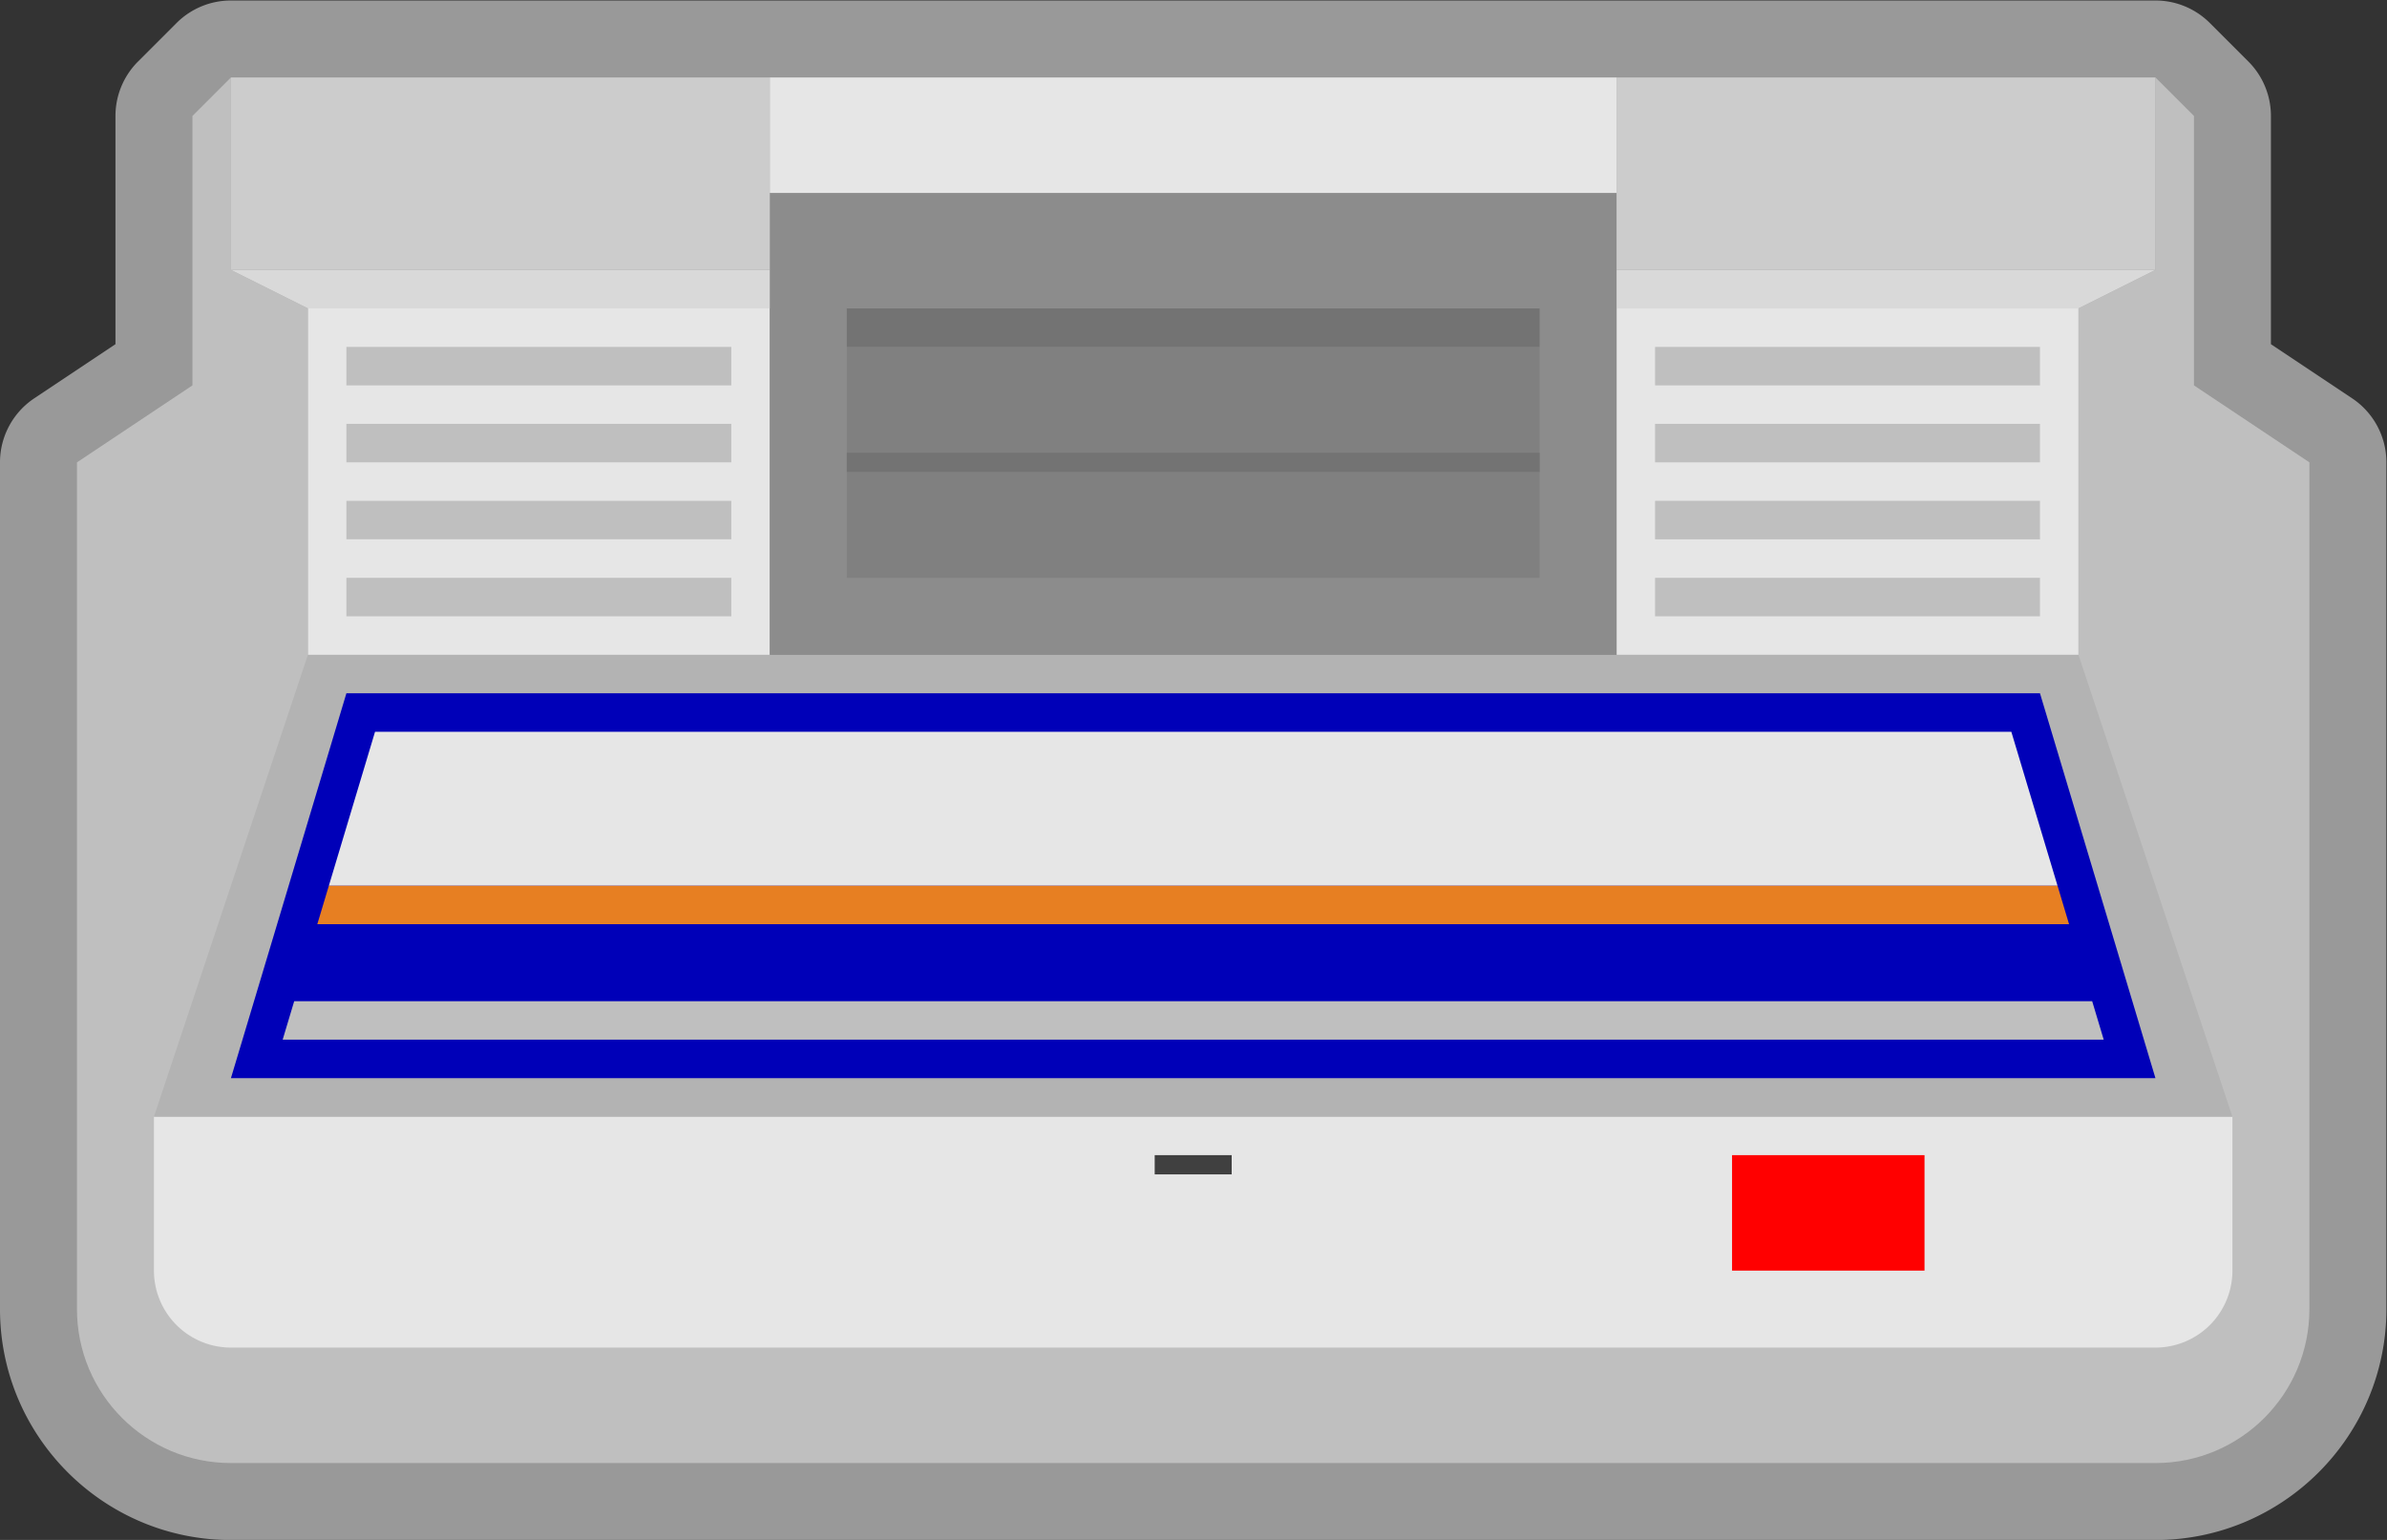 <svg xmlns="http://www.w3.org/2000/svg" xml:space="preserve" width="330.666" height="213.333" viewBox="0 0 330.666 213.333"><rect x="0" y="0" width="330.666" height="213.333" fill="#333333" stroke="none"/><defs><clipPath id="a" clipPathUnits="userSpaceOnUse"><path d="M0 256h256V0H0Z"/></clipPath><clipPath id="b" clipPathUnits="userSpaceOnUse"><path d="M4 208h248V48H4Z"/></clipPath></defs><g clip-path="url(#a)" transform="matrix(1.333 0 0 -1.333 -5.334 277.333)"><g clip-path="url(#b)" style="opacity:.5"><path d="m0 0-8.438 5.625v23.719A8 8 0 0 1-10.78 35l-4 4a8 8 0 0 1-5.657 2.344h-200A8 8 0 0 1-226.094 39l-4-4a8 8 0 0 1-2.343-5.656V5.625L-240.875 0a8 8 0 0 1-3.562-6.656v-88c0-13.234 10.766-24 24-24h200c13.233 0 24 10.766 24 24v88A8 8 0 0 1 0 0" style="fill:#fff;fill-opacity:1;fill-rule:nonzero;stroke:none" transform="translate(248.438 166.656)"/></g><path d="M0 0v28l-4 4V12l-8-4v-36h-184V8l-8 4v20l-4-4V0l-12-8v-88c0-8.837 7.164-16 16-16H-4c8.837 0 16 7.163 16 16v88z" style="fill:#bfbfbf;fill-opacity:1;fill-rule:nonzero;stroke:none" transform="translate(232 168)"/><path d="M0 0h-200a8 8 0 0 0-8 8v16H8V8a8 8 0 0 0-8-8" style="fill:#e6e6e6;fill-opacity:1;fill-rule:nonzero;stroke:none" transform="translate(228 68)"/><path d="M204 76h-20v12h20z" style="fill:red;fill-opacity:1;fill-rule:nonzero;stroke:none"/><path d="M132 86h-8v2h8z" style="fill:#404040;fill-opacity:1;fill-rule:nonzero;stroke:none"/><path d="m0 0-16-48h216L184 0Z" style="fill:#b3b3b3;fill-opacity:1;fill-rule:nonzero;stroke:none" transform="translate(36 140)"/><path d="m0 0-12-40h200L176 0Z" style="fill:#0000b8;fill-opacity:1;fill-rule:nonzero;stroke:none" transform="translate(40 136)"/><path d="m0 0-4.801 16h-170.047l-4.8-16z" style="fill:#e6e6e6;fill-opacity:1;fill-rule:nonzero;stroke:none" transform="translate(217.824 116)"/><path d="m0 0-1.2-4h182.047l-1.199 4z" style="fill:#e77f22;fill-opacity:1;fill-rule:nonzero;stroke:none" transform="translate(38.176 116)"/><path d="M0 0h189.248l-1.2 4H1.2Z" style="fill:#bfbfbf;fill-opacity:1;fill-rule:nonzero;stroke:none" transform="translate(33.376 100)"/><path d="M84 140H36v36h48z" style="fill:#e6e6e6;fill-opacity:1;fill-rule:nonzero;stroke:none"/><path d="M80 144H40v4h40zm0 8H40v4h40zm0 8H40v4h40zm0 8H40v4h40z" style="fill:#bfbfbf;fill-opacity:1;fill-rule:nonzero;stroke:none"/><path d="M220 140h-48v36h48z" style="fill:#e6e6e6;fill-opacity:1;fill-rule:nonzero;stroke:none"/><path d="M216 144h-40v4h40zm0 8h-40v4h40z" style="fill:#bfbfbf;fill-opacity:1;fill-rule:nonzero;stroke:none"/><path d="M0 0h-184l-8 4H8Z" style="fill:#d9d9d9;fill-opacity:1;fill-rule:nonzero;stroke:none" transform="translate(220 176)"/><path d="M216 160h-40v4h40zm0 8h-40v4h40z" style="fill:#bfbfbf;fill-opacity:1;fill-rule:nonzero;stroke:none"/><path d="M172 140H84v48h88z" style="fill:#8c8c8c;fill-opacity:1;fill-rule:nonzero;stroke:none"/><path d="M164 148H92v24h72z" style="fill:gray;fill-opacity:1;fill-rule:nonzero;stroke:none"/><path d="M164 172H92v4h72zm0-13H92v2h72z" style="fill:#737373;fill-opacity:1;fill-rule:nonzero;stroke:none"/><path d="M84 180H28v20h56zm144 0h-56v20h56z" style="fill:#ccc;fill-opacity:1;fill-rule:nonzero;stroke:none"/><path d="M172 188H84v12h88z" style="fill:#e6e6e6;fill-opacity:1;fill-rule:nonzero;stroke:none"/></g></svg>